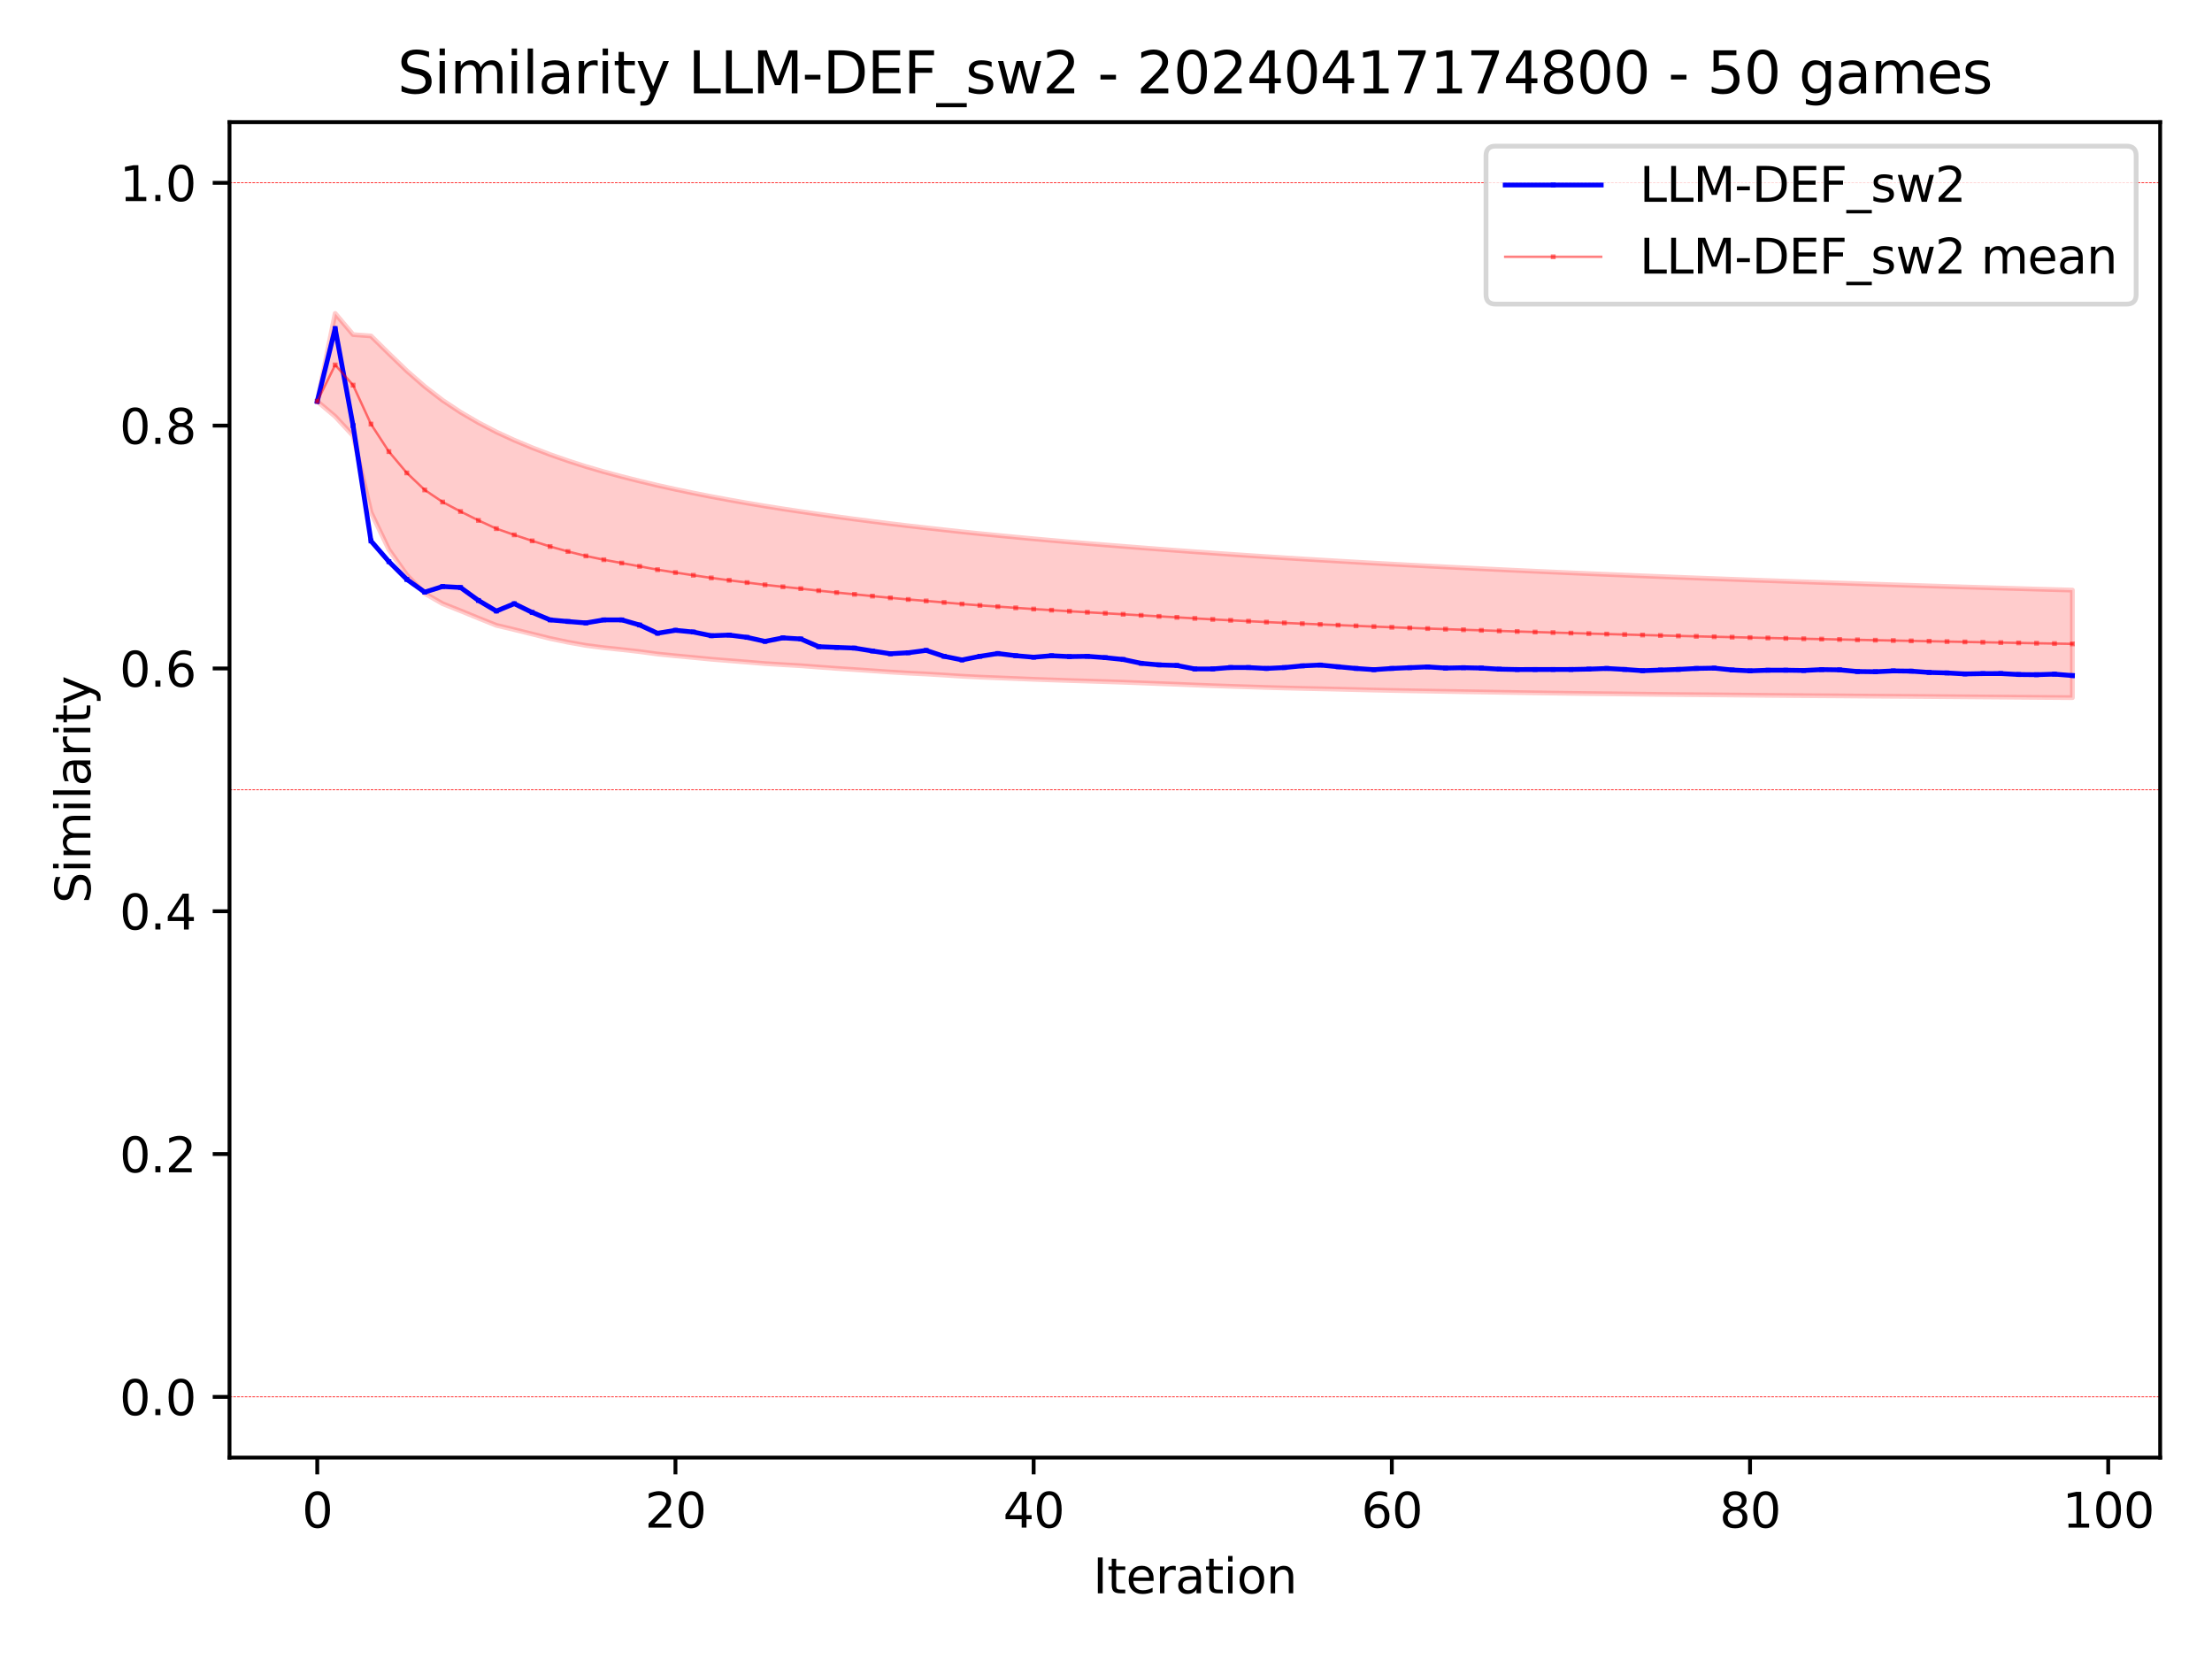 <?xml version="1.0" encoding="utf-8" standalone="no"?>
<!DOCTYPE svg PUBLIC "-//W3C//DTD SVG 1.1//EN"
  "http://www.w3.org/Graphics/SVG/1.1/DTD/svg11.dtd">
<svg xmlns:xlink="http://www.w3.org/1999/xlink" width="460.8pt" height="345.6pt" viewBox="0 0 460.8 345.6" xmlns="http://www.w3.org/2000/svg" version="1.1">
 <defs>
  <style type="text/css">*{stroke-linejoin: round; stroke-linecap: butt}</style>
 </defs>
 <g id="figure_1">
  <g id="patch_1">
   <path d="M 0 345.6 
L 460.8 345.6 
L 460.8 0 
L 0 0 
z
" style="fill: #ffffff"/>
  </g>
  <g id="axes_1">
   <g id="patch_2">
    <path d="M 47.81 303.64 
L 450 303.64 
L 450 25.44 
L 47.81 25.44 
z
" style="fill: #ffffff"/>
   </g>
   <g id="PolyCollection_1">
    <defs>
     <path id="m8c754cabf8" d="M 66.091 -261.991 
L 66.091 -261.991 
L 69.822 -280.308 
L 73.553 -275.892 
L 77.284 -275.614 
L 81.015 -271.942 
L 84.746 -268.338 
L 88.477 -265.089 
L 92.208 -262.206 
L 95.938 -259.729 
L 99.669 -257.554 
L 103.4 -255.614 
L 107.131 -253.897 
L 110.862 -252.339 
L 114.593 -250.913 
L 118.324 -249.61 
L 122.055 -248.414 
L 125.786 -247.326 
L 129.517 -246.327 
L 133.247 -245.388 
L 136.978 -244.496 
L 140.709 -243.67 
L 144.44 -242.894 
L 148.171 -242.157 
L 151.902 -241.466 
L 155.633 -240.809 
L 159.364 -240.18 
L 163.095 -239.592 
L 166.825 -239.032 
L 170.556 -238.485 
L 174.287 -237.962 
L 178.018 -237.462 
L 181.749 -236.979 
L 185.48 -236.512 
L 189.211 -236.065 
L 192.942 -235.641 
L 196.673 -235.224 
L 200.403 -234.818 
L 204.134 -234.432 
L 207.865 -234.064 
L 211.596 -233.706 
L 215.327 -233.358 
L 219.058 -233.025 
L 222.789 -232.701 
L 226.52 -232.389 
L 230.251 -232.085 
L 233.981 -231.788 
L 237.712 -231.495 
L 241.443 -231.209 
L 245.174 -230.93 
L 248.905 -230.656 
L 252.636 -230.389 
L 256.367 -230.13 
L 260.098 -229.879 
L 263.829 -229.633 
L 267.559 -229.394 
L 271.29 -229.164 
L 275.021 -228.94 
L 278.752 -228.72 
L 282.483 -228.504 
L 286.214 -228.291 
L 289.945 -228.085 
L 293.676 -227.885 
L 297.407 -227.69 
L 301.137 -227.499 
L 304.868 -227.312 
L 308.599 -227.129 
L 312.33 -226.949 
L 316.061 -226.772 
L 319.792 -226.6 
L 323.523 -226.431 
L 327.254 -226.265 
L 330.985 -226.104 
L 334.715 -225.946 
L 338.446 -225.791 
L 342.177 -225.637 
L 345.908 -225.487 
L 349.639 -225.341 
L 353.37 -225.199 
L 357.101 -225.06 
L 360.832 -224.921 
L 364.563 -224.785 
L 368.293 -224.651 
L 372.024 -224.52 
L 375.755 -224.391 
L 379.486 -224.265 
L 383.217 -224.141 
L 386.948 -224.018 
L 390.679 -223.896 
L 394.41 -223.778 
L 398.141 -223.661 
L 401.872 -223.545 
L 405.602 -223.43 
L 409.333 -223.317 
L 413.064 -223.205 
L 416.795 -223.095 
L 420.526 -222.987 
L 424.257 -222.879 
L 427.988 -222.774 
L 431.719 -222.669 
L 431.719 -200.265 
L 431.719 -200.265 
L 427.988 -200.294 
L 424.257 -200.321 
L 420.526 -200.35 
L 416.795 -200.38 
L 413.064 -200.407 
L 409.333 -200.436 
L 405.602 -200.467 
L 401.872 -200.496 
L 398.141 -200.525 
L 394.41 -200.55 
L 390.679 -200.575 
L 386.948 -200.604 
L 383.217 -200.635 
L 379.486 -200.66 
L 375.755 -200.685 
L 372.024 -200.715 
L 368.293 -200.746 
L 364.563 -200.778 
L 360.832 -200.815 
L 357.101 -200.849 
L 353.37 -200.878 
L 349.639 -200.909 
L 345.908 -200.946 
L 342.177 -200.989 
L 338.446 -201.036 
L 334.715 -201.08 
L 330.985 -201.121 
L 327.254 -201.168 
L 323.523 -201.219 
L 319.792 -201.273 
L 316.061 -201.33 
L 312.33 -201.39 
L 308.599 -201.451 
L 304.868 -201.51 
L 301.137 -201.571 
L 297.407 -201.636 
L 293.676 -201.699 
L 289.945 -201.771 
L 286.214 -201.85 
L 282.483 -201.942 
L 278.752 -202.031 
L 275.021 -202.116 
L 271.29 -202.195 
L 267.559 -202.284 
L 263.829 -202.39 
L 260.098 -202.508 
L 256.367 -202.628 
L 252.636 -202.755 
L 248.905 -202.901 
L 245.174 -203.056 
L 241.443 -203.195 
L 237.712 -203.34 
L 233.981 -203.481 
L 230.251 -203.602 
L 226.52 -203.719 
L 222.789 -203.833 
L 219.058 -203.96 
L 215.327 -204.089 
L 211.596 -204.243 
L 207.865 -204.396 
L 204.134 -204.542 
L 200.403 -204.729 
L 196.673 -204.97 
L 192.942 -205.194 
L 189.211 -205.376 
L 185.48 -205.602 
L 181.749 -205.863 
L 178.018 -206.117 
L 174.287 -206.363 
L 170.556 -206.629 
L 166.825 -206.915 
L 163.095 -207.132 
L 159.364 -207.362 
L 155.633 -207.676 
L 151.902 -207.97 
L 148.171 -208.271 
L 144.44 -208.63 
L 140.709 -208.979 
L 136.978 -209.356 
L 133.247 -209.858 
L 129.517 -210.277 
L 125.786 -210.67 
L 122.055 -211.148 
L 118.324 -211.812 
L 114.593 -212.592 
L 110.862 -213.518 
L 107.131 -214.444 
L 103.4 -215.332 
L 99.669 -216.825 
L 95.938 -218.356 
L 92.208 -219.837 
L 88.477 -221.982 
L 84.746 -225.829 
L 81.015 -231.099 
L 77.284 -238.884 
L 73.553 -254.834 
L 69.822 -258.848 
L 66.091 -261.991 
z
" style="stroke: #ff0000; stroke-opacity: 0.2"/>
    </defs>
    <g clip-path="url(#p0f25cc7a5a)">
     <use xlink:href="#m8c754cabf8" x="0" y="345.6" style="fill: #ff0000; fill-opacity: 0.2; stroke: #ff0000; stroke-opacity: 0.2"/>
    </g>
   </g>
   <g id="matplotlib.axis_1">
    <g id="xtick_1">
     <g id="line2d_1">
      <defs>
       <path id="m3e3b635779" d="M 0 0 
L 0 3.5 
" style="stroke: #000000; stroke-width: 0.8"/>
      </defs>
      <g>
       <use xlink:href="#m3e3b635779" x="66.091" y="303.64" style="stroke: #000000; stroke-width: 0.8"/>
      </g>
     </g>
     <g id="text_1">
      <!-- 0 -->
      <g transform="translate(62.91 318.238) scale(0.1 -0.1)">
       <defs>
        <path id="DejaVuSans-30" d="M 2034 4250 
Q 1547 4250 1301 3770 
Q 1056 3291 1056 2328 
Q 1056 1369 1301 889 
Q 1547 409 2034 409 
Q 2525 409 2770 889 
Q 3016 1369 3016 2328 
Q 3016 3291 2770 3770 
Q 2525 4250 2034 4250 
z
M 2034 4750 
Q 2819 4750 3233 4129 
Q 3647 3509 3647 2328 
Q 3647 1150 3233 529 
Q 2819 -91 2034 -91 
Q 1250 -91 836 529 
Q 422 1150 422 2328 
Q 422 3509 836 4129 
Q 1250 4750 2034 4750 
z
" transform="scale(0.016)"/>
       </defs>
       <use xlink:href="#DejaVuSans-30"/>
      </g>
     </g>
    </g>
    <g id="xtick_2">
     <g id="line2d_2">
      <g>
       <use xlink:href="#m3e3b635779" x="140.709" y="303.64" style="stroke: #000000; stroke-width: 0.8"/>
      </g>
     </g>
     <g id="text_2">
      <!-- 20 -->
      <g transform="translate(134.347 318.238) scale(0.1 -0.1)">
       <defs>
        <path id="DejaVuSans-32" d="M 1228 531 
L 3431 531 
L 3431 0 
L 469 0 
L 469 531 
Q 828 903 1448 1529 
Q 2069 2156 2228 2338 
Q 2531 2678 2651 2914 
Q 2772 3150 2772 3378 
Q 2772 3750 2511 3984 
Q 2250 4219 1831 4219 
Q 1534 4219 1204 4116 
Q 875 4013 500 3803 
L 500 4441 
Q 881 4594 1212 4672 
Q 1544 4750 1819 4750 
Q 2544 4750 2975 4387 
Q 3406 4025 3406 3419 
Q 3406 3131 3298 2873 
Q 3191 2616 2906 2266 
Q 2828 2175 2409 1742 
Q 1991 1309 1228 531 
z
" transform="scale(0.016)"/>
       </defs>
       <use xlink:href="#DejaVuSans-32"/>
       <use xlink:href="#DejaVuSans-30" x="63.623"/>
      </g>
     </g>
    </g>
    <g id="xtick_3">
     <g id="line2d_3">
      <g>
       <use xlink:href="#m3e3b635779" x="215.327" y="303.64" style="stroke: #000000; stroke-width: 0.8"/>
      </g>
     </g>
     <g id="text_3">
      <!-- 40 -->
      <g transform="translate(208.964 318.238) scale(0.1 -0.1)">
       <defs>
        <path id="DejaVuSans-34" d="M 2419 4116 
L 825 1625 
L 2419 1625 
L 2419 4116 
z
M 2253 4666 
L 3047 4666 
L 3047 1625 
L 3713 1625 
L 3713 1100 
L 3047 1100 
L 3047 0 
L 2419 0 
L 2419 1100 
L 313 1100 
L 313 1709 
L 2253 4666 
z
" transform="scale(0.016)"/>
       </defs>
       <use xlink:href="#DejaVuSans-34"/>
       <use xlink:href="#DejaVuSans-30" x="63.623"/>
      </g>
     </g>
    </g>
    <g id="xtick_4">
     <g id="line2d_4">
      <g>
       <use xlink:href="#m3e3b635779" x="289.945" y="303.64" style="stroke: #000000; stroke-width: 0.8"/>
      </g>
     </g>
     <g id="text_4">
      <!-- 60 -->
      <g transform="translate(283.582 318.238) scale(0.1 -0.1)">
       <defs>
        <path id="DejaVuSans-36" d="M 2113 2584 
Q 1688 2584 1439 2293 
Q 1191 2003 1191 1497 
Q 1191 994 1439 701 
Q 1688 409 2113 409 
Q 2538 409 2786 701 
Q 3034 994 3034 1497 
Q 3034 2003 2786 2293 
Q 2538 2584 2113 2584 
z
M 3366 4563 
L 3366 3988 
Q 3128 4100 2886 4159 
Q 2644 4219 2406 4219 
Q 1781 4219 1451 3797 
Q 1122 3375 1075 2522 
Q 1259 2794 1537 2939 
Q 1816 3084 2150 3084 
Q 2853 3084 3261 2657 
Q 3669 2231 3669 1497 
Q 3669 778 3244 343 
Q 2819 -91 2113 -91 
Q 1303 -91 875 529 
Q 447 1150 447 2328 
Q 447 3434 972 4092 
Q 1497 4750 2381 4750 
Q 2619 4750 2861 4703 
Q 3103 4656 3366 4563 
z
" transform="scale(0.016)"/>
       </defs>
       <use xlink:href="#DejaVuSans-36"/>
       <use xlink:href="#DejaVuSans-30" x="63.623"/>
      </g>
     </g>
    </g>
    <g id="xtick_5">
     <g id="line2d_5">
      <g>
       <use xlink:href="#m3e3b635779" x="364.563" y="303.64" style="stroke: #000000; stroke-width: 0.8"/>
      </g>
     </g>
     <g id="text_5">
      <!-- 80 -->
      <g transform="translate(358.2 318.238) scale(0.1 -0.1)">
       <defs>
        <path id="DejaVuSans-38" d="M 2034 2216 
Q 1584 2216 1326 1975 
Q 1069 1734 1069 1313 
Q 1069 891 1326 650 
Q 1584 409 2034 409 
Q 2484 409 2743 651 
Q 3003 894 3003 1313 
Q 3003 1734 2745 1975 
Q 2488 2216 2034 2216 
z
M 1403 2484 
Q 997 2584 770 2862 
Q 544 3141 544 3541 
Q 544 4100 942 4425 
Q 1341 4750 2034 4750 
Q 2731 4750 3128 4425 
Q 3525 4100 3525 3541 
Q 3525 3141 3298 2862 
Q 3072 2584 2669 2484 
Q 3125 2378 3379 2068 
Q 3634 1759 3634 1313 
Q 3634 634 3220 271 
Q 2806 -91 2034 -91 
Q 1263 -91 848 271 
Q 434 634 434 1313 
Q 434 1759 690 2068 
Q 947 2378 1403 2484 
z
M 1172 3481 
Q 1172 3119 1398 2916 
Q 1625 2713 2034 2713 
Q 2441 2713 2670 2916 
Q 2900 3119 2900 3481 
Q 2900 3844 2670 4047 
Q 2441 4250 2034 4250 
Q 1625 4250 1398 4047 
Q 1172 3844 1172 3481 
z
" transform="scale(0.016)"/>
       </defs>
       <use xlink:href="#DejaVuSans-38"/>
       <use xlink:href="#DejaVuSans-30" x="63.623"/>
      </g>
     </g>
    </g>
    <g id="xtick_6">
     <g id="line2d_6">
      <g>
       <use xlink:href="#m3e3b635779" x="439.18" y="303.64" style="stroke: #000000; stroke-width: 0.8"/>
      </g>
     </g>
     <g id="text_6">
      <!-- 100 -->
      <g transform="translate(429.637 318.238) scale(0.1 -0.1)">
       <defs>
        <path id="DejaVuSans-31" d="M 794 531 
L 1825 531 
L 1825 4091 
L 703 3866 
L 703 4441 
L 1819 4666 
L 2450 4666 
L 2450 531 
L 3481 531 
L 3481 0 
L 794 0 
L 794 531 
z
" transform="scale(0.016)"/>
       </defs>
       <use xlink:href="#DejaVuSans-31"/>
       <use xlink:href="#DejaVuSans-30" x="63.623"/>
       <use xlink:href="#DejaVuSans-30" x="127.246"/>
      </g>
     </g>
    </g>
    <g id="text_7">
     <!-- Iteration -->
     <g transform="translate(227.696 331.917) scale(0.1 -0.1)">
      <defs>
       <path id="DejaVuSans-49" d="M 628 4666 
L 1259 4666 
L 1259 0 
L 628 0 
L 628 4666 
z
" transform="scale(0.016)"/>
       <path id="DejaVuSans-74" d="M 1172 4494 
L 1172 3500 
L 2356 3500 
L 2356 3053 
L 1172 3053 
L 1172 1153 
Q 1172 725 1289 603 
Q 1406 481 1766 481 
L 2356 481 
L 2356 0 
L 1766 0 
Q 1100 0 847 248 
Q 594 497 594 1153 
L 594 3053 
L 172 3053 
L 172 3500 
L 594 3500 
L 594 4494 
L 1172 4494 
z
" transform="scale(0.016)"/>
       <path id="DejaVuSans-65" d="M 3597 1894 
L 3597 1613 
L 953 1613 
Q 991 1019 1311 708 
Q 1631 397 2203 397 
Q 2534 397 2845 478 
Q 3156 559 3463 722 
L 3463 178 
Q 3153 47 2828 -22 
Q 2503 -91 2169 -91 
Q 1331 -91 842 396 
Q 353 884 353 1716 
Q 353 2575 817 3079 
Q 1281 3584 2069 3584 
Q 2775 3584 3186 3129 
Q 3597 2675 3597 1894 
z
M 3022 2063 
Q 3016 2534 2758 2815 
Q 2500 3097 2075 3097 
Q 1594 3097 1305 2825 
Q 1016 2553 972 2059 
L 3022 2063 
z
" transform="scale(0.016)"/>
       <path id="DejaVuSans-72" d="M 2631 2963 
Q 2534 3019 2420 3045 
Q 2306 3072 2169 3072 
Q 1681 3072 1420 2755 
Q 1159 2438 1159 1844 
L 1159 0 
L 581 0 
L 581 3500 
L 1159 3500 
L 1159 2956 
Q 1341 3275 1631 3429 
Q 1922 3584 2338 3584 
Q 2397 3584 2469 3576 
Q 2541 3569 2628 3553 
L 2631 2963 
z
" transform="scale(0.016)"/>
       <path id="DejaVuSans-61" d="M 2194 1759 
Q 1497 1759 1228 1600 
Q 959 1441 959 1056 
Q 959 750 1161 570 
Q 1363 391 1709 391 
Q 2188 391 2477 730 
Q 2766 1069 2766 1631 
L 2766 1759 
L 2194 1759 
z
M 3341 1997 
L 3341 0 
L 2766 0 
L 2766 531 
Q 2569 213 2275 61 
Q 1981 -91 1556 -91 
Q 1019 -91 701 211 
Q 384 513 384 1019 
Q 384 1609 779 1909 
Q 1175 2209 1959 2209 
L 2766 2209 
L 2766 2266 
Q 2766 2663 2505 2880 
Q 2244 3097 1772 3097 
Q 1472 3097 1187 3025 
Q 903 2953 641 2809 
L 641 3341 
Q 956 3463 1253 3523 
Q 1550 3584 1831 3584 
Q 2591 3584 2966 3190 
Q 3341 2797 3341 1997 
z
" transform="scale(0.016)"/>
       <path id="DejaVuSans-69" d="M 603 3500 
L 1178 3500 
L 1178 0 
L 603 0 
L 603 3500 
z
M 603 4863 
L 1178 4863 
L 1178 4134 
L 603 4134 
L 603 4863 
z
" transform="scale(0.016)"/>
       <path id="DejaVuSans-6f" d="M 1959 3097 
Q 1497 3097 1228 2736 
Q 959 2375 959 1747 
Q 959 1119 1226 758 
Q 1494 397 1959 397 
Q 2419 397 2687 759 
Q 2956 1122 2956 1747 
Q 2956 2369 2687 2733 
Q 2419 3097 1959 3097 
z
M 1959 3584 
Q 2709 3584 3137 3096 
Q 3566 2609 3566 1747 
Q 3566 888 3137 398 
Q 2709 -91 1959 -91 
Q 1206 -91 779 398 
Q 353 888 353 1747 
Q 353 2609 779 3096 
Q 1206 3584 1959 3584 
z
" transform="scale(0.016)"/>
       <path id="DejaVuSans-6e" d="M 3513 2113 
L 3513 0 
L 2938 0 
L 2938 2094 
Q 2938 2591 2744 2837 
Q 2550 3084 2163 3084 
Q 1697 3084 1428 2787 
Q 1159 2491 1159 1978 
L 1159 0 
L 581 0 
L 581 3500 
L 1159 3500 
L 1159 2956 
Q 1366 3272 1645 3428 
Q 1925 3584 2291 3584 
Q 2894 3584 3203 3211 
Q 3513 2838 3513 2113 
z
" transform="scale(0.016)"/>
      </defs>
      <use xlink:href="#DejaVuSans-49"/>
      <use xlink:href="#DejaVuSans-74" x="29.492"/>
      <use xlink:href="#DejaVuSans-65" x="68.701"/>
      <use xlink:href="#DejaVuSans-72" x="130.225"/>
      <use xlink:href="#DejaVuSans-61" x="171.338"/>
      <use xlink:href="#DejaVuSans-74" x="232.617"/>
      <use xlink:href="#DejaVuSans-69" x="271.826"/>
      <use xlink:href="#DejaVuSans-6f" x="299.609"/>
      <use xlink:href="#DejaVuSans-6e" x="360.791"/>
     </g>
    </g>
   </g>
   <g id="matplotlib.axis_2">
    <g id="ytick_1">
     <g id="line2d_7">
      <defs>
       <path id="m6319942a06" d="M 0 0 
L -3.5 0 
" style="stroke: #000000; stroke-width: 0.8"/>
      </defs>
      <g>
       <use xlink:href="#m6319942a06" x="47.81" y="290.995" style="stroke: #000000; stroke-width: 0.8"/>
      </g>
     </g>
     <g id="text_8">
      <!-- 0.0 -->
      <g transform="translate(24.907 294.794) scale(0.1 -0.1)">
       <defs>
        <path id="DejaVuSans-2e" d="M 684 794 
L 1344 794 
L 1344 0 
L 684 0 
L 684 794 
z
" transform="scale(0.016)"/>
       </defs>
       <use xlink:href="#DejaVuSans-30"/>
       <use xlink:href="#DejaVuSans-2e" x="63.623"/>
       <use xlink:href="#DejaVuSans-30" x="95.41"/>
      </g>
     </g>
    </g>
    <g id="ytick_2">
     <g id="line2d_8">
      <g>
       <use xlink:href="#m6319942a06" x="47.81" y="240.413" style="stroke: #000000; stroke-width: 0.8"/>
      </g>
     </g>
     <g id="text_9">
      <!-- 0.2 -->
      <g transform="translate(24.907 244.212) scale(0.1 -0.1)">
       <use xlink:href="#DejaVuSans-30"/>
       <use xlink:href="#DejaVuSans-2e" x="63.623"/>
       <use xlink:href="#DejaVuSans-32" x="95.41"/>
      </g>
     </g>
    </g>
    <g id="ytick_3">
     <g id="line2d_9">
      <g>
       <use xlink:href="#m6319942a06" x="47.81" y="189.831" style="stroke: #000000; stroke-width: 0.8"/>
      </g>
     </g>
     <g id="text_10">
      <!-- 0.4 -->
      <g transform="translate(24.907 193.63) scale(0.1 -0.1)">
       <use xlink:href="#DejaVuSans-30"/>
       <use xlink:href="#DejaVuSans-2e" x="63.623"/>
       <use xlink:href="#DejaVuSans-34" x="95.41"/>
      </g>
     </g>
    </g>
    <g id="ytick_4">
     <g id="line2d_10">
      <g>
       <use xlink:href="#m6319942a06" x="47.81" y="139.249" style="stroke: #000000; stroke-width: 0.8"/>
      </g>
     </g>
     <g id="text_11">
      <!-- 0.6 -->
      <g transform="translate(24.907 143.048) scale(0.1 -0.1)">
       <use xlink:href="#DejaVuSans-30"/>
       <use xlink:href="#DejaVuSans-2e" x="63.623"/>
       <use xlink:href="#DejaVuSans-36" x="95.41"/>
      </g>
     </g>
    </g>
    <g id="ytick_5">
     <g id="line2d_11">
      <g>
       <use xlink:href="#m6319942a06" x="47.81" y="88.667" style="stroke: #000000; stroke-width: 0.8"/>
      </g>
     </g>
     <g id="text_12">
      <!-- 0.8 -->
      <g transform="translate(24.907 92.466) scale(0.1 -0.1)">
       <use xlink:href="#DejaVuSans-30"/>
       <use xlink:href="#DejaVuSans-2e" x="63.623"/>
       <use xlink:href="#DejaVuSans-38" x="95.41"/>
      </g>
     </g>
    </g>
    <g id="ytick_6">
     <g id="line2d_12">
      <g>
       <use xlink:href="#m6319942a06" x="47.81" y="38.085" style="stroke: #000000; stroke-width: 0.8"/>
      </g>
     </g>
     <g id="text_13">
      <!-- 1.0 -->
      <g transform="translate(24.907 41.885) scale(0.1 -0.1)">
       <use xlink:href="#DejaVuSans-31"/>
       <use xlink:href="#DejaVuSans-2e" x="63.623"/>
       <use xlink:href="#DejaVuSans-30" x="95.41"/>
      </g>
     </g>
    </g>
    <g id="text_14">
     <!-- Similarity -->
     <g transform="translate(18.827 188.18) rotate(-90) scale(0.1 -0.1)">
      <defs>
       <path id="DejaVuSans-53" d="M 3425 4513 
L 3425 3897 
Q 3066 4069 2747 4153 
Q 2428 4238 2131 4238 
Q 1616 4238 1336 4038 
Q 1056 3838 1056 3469 
Q 1056 3159 1242 3001 
Q 1428 2844 1947 2747 
L 2328 2669 
Q 3034 2534 3370 2195 
Q 3706 1856 3706 1288 
Q 3706 609 3251 259 
Q 2797 -91 1919 -91 
Q 1588 -91 1214 -16 
Q 841 59 441 206 
L 441 856 
Q 825 641 1194 531 
Q 1563 422 1919 422 
Q 2459 422 2753 634 
Q 3047 847 3047 1241 
Q 3047 1584 2836 1778 
Q 2625 1972 2144 2069 
L 1759 2144 
Q 1053 2284 737 2584 
Q 422 2884 422 3419 
Q 422 4038 858 4394 
Q 1294 4750 2059 4750 
Q 2388 4750 2728 4690 
Q 3069 4631 3425 4513 
z
" transform="scale(0.016)"/>
       <path id="DejaVuSans-6d" d="M 3328 2828 
Q 3544 3216 3844 3400 
Q 4144 3584 4550 3584 
Q 5097 3584 5394 3201 
Q 5691 2819 5691 2113 
L 5691 0 
L 5113 0 
L 5113 2094 
Q 5113 2597 4934 2840 
Q 4756 3084 4391 3084 
Q 3944 3084 3684 2787 
Q 3425 2491 3425 1978 
L 3425 0 
L 2847 0 
L 2847 2094 
Q 2847 2600 2669 2842 
Q 2491 3084 2119 3084 
Q 1678 3084 1418 2786 
Q 1159 2488 1159 1978 
L 1159 0 
L 581 0 
L 581 3500 
L 1159 3500 
L 1159 2956 
Q 1356 3278 1631 3431 
Q 1906 3584 2284 3584 
Q 2666 3584 2933 3390 
Q 3200 3197 3328 2828 
z
" transform="scale(0.016)"/>
       <path id="DejaVuSans-6c" d="M 603 4863 
L 1178 4863 
L 1178 0 
L 603 0 
L 603 4863 
z
" transform="scale(0.016)"/>
       <path id="DejaVuSans-79" d="M 2059 -325 
Q 1816 -950 1584 -1140 
Q 1353 -1331 966 -1331 
L 506 -1331 
L 506 -850 
L 844 -850 
Q 1081 -850 1212 -737 
Q 1344 -625 1503 -206 
L 1606 56 
L 191 3500 
L 800 3500 
L 1894 763 
L 2988 3500 
L 3597 3500 
L 2059 -325 
z
" transform="scale(0.016)"/>
      </defs>
      <use xlink:href="#DejaVuSans-53"/>
      <use xlink:href="#DejaVuSans-69" x="63.477"/>
      <use xlink:href="#DejaVuSans-6d" x="91.26"/>
      <use xlink:href="#DejaVuSans-69" x="188.672"/>
      <use xlink:href="#DejaVuSans-6c" x="216.455"/>
      <use xlink:href="#DejaVuSans-61" x="244.238"/>
      <use xlink:href="#DejaVuSans-72" x="305.518"/>
      <use xlink:href="#DejaVuSans-69" x="346.631"/>
      <use xlink:href="#DejaVuSans-74" x="374.414"/>
      <use xlink:href="#DejaVuSans-79" x="413.623"/>
     </g>
    </g>
   </g>
   <g id="line2d_13">
    <path d="M 66.091 83.609 
L 69.822 68.435 
L 73.553 88.667 
L 77.284 112.694 
L 81.015 116.993 
L 84.746 120.702 
L 88.477 123.352 
L 92.208 122.178 
L 95.938 122.388 
L 99.669 125.086 
L 103.4 127.293 
L 107.131 125.761 
L 110.862 127.576 
L 114.593 129.133 
L 118.324 129.47 
L 122.055 129.765 
L 125.786 129.133 
L 129.517 129.133 
L 133.247 130.198 
L 136.978 131.915 
L 140.709 131.301 
L 144.44 131.662 
L 148.171 132.432 
L 151.902 132.294 
L 155.633 132.775 
L 159.364 133.607 
L 163.095 132.88 
L 166.825 133.107 
L 170.556 134.714 
L 174.287 134.865 
L 178.018 135.007 
L 181.749 135.614 
L 185.48 136.184 
L 189.211 135.976 
L 192.942 135.492 
L 196.673 136.72 
L 200.403 137.472 
L 204.134 136.72 
L 207.865 136.136 
L 211.596 136.594 
L 215.327 136.905 
L 219.058 136.6 
L 222.789 136.779 
L 226.52 136.72 
L 230.251 137.001 
L 233.981 137.38 
L 237.712 138.173 
L 241.443 138.511 
L 245.174 138.63 
L 248.905 139.35 
L 252.636 139.348 
L 256.367 139.055 
L 260.098 139.058 
L 263.829 139.249 
L 267.559 139.065 
L 271.29 138.707 
L 275.021 138.539 
L 278.752 138.9 
L 282.483 139.249 
L 286.214 139.502 
L 289.945 139.249 
L 293.676 139.086 
L 297.407 138.928 
L 301.137 139.17 
L 304.868 139.093 
L 308.599 139.172 
L 312.33 139.4 
L 316.061 139.472 
L 319.792 139.469 
L 323.523 139.466 
L 327.254 139.463 
L 330.985 139.39 
L 334.715 139.249 
L 338.446 139.454 
L 342.177 139.721 
L 345.908 139.582 
L 349.639 139.446 
L 353.37 139.249 
L 357.101 139.185 
L 360.832 139.565 
L 364.563 139.749 
L 368.293 139.619 
L 372.024 139.615 
L 375.755 139.671 
L 379.486 139.487 
L 383.217 139.543 
L 386.948 139.889 
L 390.679 139.939 
L 394.41 139.761 
L 398.141 139.811 
L 401.872 140.083 
L 405.602 140.184 
L 409.333 140.391 
L 413.064 140.325 
L 416.795 140.314 
L 420.526 140.514 
L 424.257 140.553 
L 427.988 140.436 
L 431.719 140.731 
" clip-path="url(#p0f25cc7a5a)" style="fill: none; stroke: #0000ff; stroke-linecap: square"/>
    <defs>
     <path id="m8f83fae02f" d="M -0.5 0.5 
L 0.5 0.5 
L 0.5 -0.5 
L -0.5 -0.5 
z
"/>
    </defs>
    <g clip-path="url(#p0f25cc7a5a)">
     <use xlink:href="#m8f83fae02f" x="66.091" y="83.609" style="fill: #0000ff"/>
     <use xlink:href="#m8f83fae02f" x="69.822" y="68.435" style="fill: #0000ff"/>
     <use xlink:href="#m8f83fae02f" x="73.553" y="88.667" style="fill: #0000ff"/>
     <use xlink:href="#m8f83fae02f" x="77.284" y="112.694" style="fill: #0000ff"/>
     <use xlink:href="#m8f83fae02f" x="81.015" y="116.993" style="fill: #0000ff"/>
     <use xlink:href="#m8f83fae02f" x="84.746" y="120.702" style="fill: #0000ff"/>
     <use xlink:href="#m8f83fae02f" x="88.477" y="123.352" style="fill: #0000ff"/>
     <use xlink:href="#m8f83fae02f" x="92.208" y="122.178" style="fill: #0000ff"/>
     <use xlink:href="#m8f83fae02f" x="95.938" y="122.388" style="fill: #0000ff"/>
     <use xlink:href="#m8f83fae02f" x="99.669" y="125.086" style="fill: #0000ff"/>
     <use xlink:href="#m8f83fae02f" x="103.4" y="127.293" style="fill: #0000ff"/>
     <use xlink:href="#m8f83fae02f" x="107.131" y="125.761" style="fill: #0000ff"/>
     <use xlink:href="#m8f83fae02f" x="110.862" y="127.576" style="fill: #0000ff"/>
     <use xlink:href="#m8f83fae02f" x="114.593" y="129.133" style="fill: #0000ff"/>
     <use xlink:href="#m8f83fae02f" x="118.324" y="129.47" style="fill: #0000ff"/>
     <use xlink:href="#m8f83fae02f" x="122.055" y="129.765" style="fill: #0000ff"/>
     <use xlink:href="#m8f83fae02f" x="125.786" y="129.133" style="fill: #0000ff"/>
     <use xlink:href="#m8f83fae02f" x="129.517" y="129.133" style="fill: #0000ff"/>
     <use xlink:href="#m8f83fae02f" x="133.247" y="130.198" style="fill: #0000ff"/>
     <use xlink:href="#m8f83fae02f" x="136.978" y="131.915" style="fill: #0000ff"/>
     <use xlink:href="#m8f83fae02f" x="140.709" y="131.301" style="fill: #0000ff"/>
     <use xlink:href="#m8f83fae02f" x="144.44" y="131.662" style="fill: #0000ff"/>
     <use xlink:href="#m8f83fae02f" x="148.171" y="132.432" style="fill: #0000ff"/>
     <use xlink:href="#m8f83fae02f" x="151.902" y="132.294" style="fill: #0000ff"/>
     <use xlink:href="#m8f83fae02f" x="155.633" y="132.775" style="fill: #0000ff"/>
     <use xlink:href="#m8f83fae02f" x="159.364" y="133.607" style="fill: #0000ff"/>
     <use xlink:href="#m8f83fae02f" x="163.095" y="132.88" style="fill: #0000ff"/>
     <use xlink:href="#m8f83fae02f" x="166.825" y="133.107" style="fill: #0000ff"/>
     <use xlink:href="#m8f83fae02f" x="170.556" y="134.714" style="fill: #0000ff"/>
     <use xlink:href="#m8f83fae02f" x="174.287" y="134.865" style="fill: #0000ff"/>
     <use xlink:href="#m8f83fae02f" x="178.018" y="135.007" style="fill: #0000ff"/>
     <use xlink:href="#m8f83fae02f" x="181.749" y="135.614" style="fill: #0000ff"/>
     <use xlink:href="#m8f83fae02f" x="185.48" y="136.184" style="fill: #0000ff"/>
     <use xlink:href="#m8f83fae02f" x="189.211" y="135.976" style="fill: #0000ff"/>
     <use xlink:href="#m8f83fae02f" x="192.942" y="135.492" style="fill: #0000ff"/>
     <use xlink:href="#m8f83fae02f" x="196.673" y="136.72" style="fill: #0000ff"/>
     <use xlink:href="#m8f83fae02f" x="200.403" y="137.472" style="fill: #0000ff"/>
     <use xlink:href="#m8f83fae02f" x="204.134" y="136.72" style="fill: #0000ff"/>
     <use xlink:href="#m8f83fae02f" x="207.865" y="136.136" style="fill: #0000ff"/>
     <use xlink:href="#m8f83fae02f" x="211.596" y="136.594" style="fill: #0000ff"/>
     <use xlink:href="#m8f83fae02f" x="215.327" y="136.905" style="fill: #0000ff"/>
     <use xlink:href="#m8f83fae02f" x="219.058" y="136.6" style="fill: #0000ff"/>
     <use xlink:href="#m8f83fae02f" x="222.789" y="136.779" style="fill: #0000ff"/>
     <use xlink:href="#m8f83fae02f" x="226.52" y="136.72" style="fill: #0000ff"/>
     <use xlink:href="#m8f83fae02f" x="230.251" y="137.001" style="fill: #0000ff"/>
     <use xlink:href="#m8f83fae02f" x="233.981" y="137.38" style="fill: #0000ff"/>
     <use xlink:href="#m8f83fae02f" x="237.712" y="138.173" style="fill: #0000ff"/>
     <use xlink:href="#m8f83fae02f" x="241.443" y="138.511" style="fill: #0000ff"/>
     <use xlink:href="#m8f83fae02f" x="245.174" y="138.63" style="fill: #0000ff"/>
     <use xlink:href="#m8f83fae02f" x="248.905" y="139.35" style="fill: #0000ff"/>
     <use xlink:href="#m8f83fae02f" x="252.636" y="139.348" style="fill: #0000ff"/>
     <use xlink:href="#m8f83fae02f" x="256.367" y="139.055" style="fill: #0000ff"/>
     <use xlink:href="#m8f83fae02f" x="260.098" y="139.058" style="fill: #0000ff"/>
     <use xlink:href="#m8f83fae02f" x="263.829" y="139.249" style="fill: #0000ff"/>
     <use xlink:href="#m8f83fae02f" x="267.559" y="139.065" style="fill: #0000ff"/>
     <use xlink:href="#m8f83fae02f" x="271.29" y="138.707" style="fill: #0000ff"/>
     <use xlink:href="#m8f83fae02f" x="275.021" y="138.539" style="fill: #0000ff"/>
     <use xlink:href="#m8f83fae02f" x="278.752" y="138.9" style="fill: #0000ff"/>
     <use xlink:href="#m8f83fae02f" x="282.483" y="139.249" style="fill: #0000ff"/>
     <use xlink:href="#m8f83fae02f" x="286.214" y="139.502" style="fill: #0000ff"/>
     <use xlink:href="#m8f83fae02f" x="289.945" y="139.249" style="fill: #0000ff"/>
     <use xlink:href="#m8f83fae02f" x="293.676" y="139.086" style="fill: #0000ff"/>
     <use xlink:href="#m8f83fae02f" x="297.407" y="138.928" style="fill: #0000ff"/>
     <use xlink:href="#m8f83fae02f" x="301.137" y="139.17" style="fill: #0000ff"/>
     <use xlink:href="#m8f83fae02f" x="304.868" y="139.093" style="fill: #0000ff"/>
     <use xlink:href="#m8f83fae02f" x="308.599" y="139.172" style="fill: #0000ff"/>
     <use xlink:href="#m8f83fae02f" x="312.33" y="139.4" style="fill: #0000ff"/>
     <use xlink:href="#m8f83fae02f" x="316.061" y="139.472" style="fill: #0000ff"/>
     <use xlink:href="#m8f83fae02f" x="319.792" y="139.469" style="fill: #0000ff"/>
     <use xlink:href="#m8f83fae02f" x="323.523" y="139.466" style="fill: #0000ff"/>
     <use xlink:href="#m8f83fae02f" x="327.254" y="139.463" style="fill: #0000ff"/>
     <use xlink:href="#m8f83fae02f" x="330.985" y="139.39" style="fill: #0000ff"/>
     <use xlink:href="#m8f83fae02f" x="334.715" y="139.249" style="fill: #0000ff"/>
     <use xlink:href="#m8f83fae02f" x="338.446" y="139.454" style="fill: #0000ff"/>
     <use xlink:href="#m8f83fae02f" x="342.177" y="139.721" style="fill: #0000ff"/>
     <use xlink:href="#m8f83fae02f" x="345.908" y="139.582" style="fill: #0000ff"/>
     <use xlink:href="#m8f83fae02f" x="349.639" y="139.446" style="fill: #0000ff"/>
     <use xlink:href="#m8f83fae02f" x="353.37" y="139.249" style="fill: #0000ff"/>
     <use xlink:href="#m8f83fae02f" x="357.101" y="139.185" style="fill: #0000ff"/>
     <use xlink:href="#m8f83fae02f" x="360.832" y="139.565" style="fill: #0000ff"/>
     <use xlink:href="#m8f83fae02f" x="364.563" y="139.749" style="fill: #0000ff"/>
     <use xlink:href="#m8f83fae02f" x="368.293" y="139.619" style="fill: #0000ff"/>
     <use xlink:href="#m8f83fae02f" x="372.024" y="139.615" style="fill: #0000ff"/>
     <use xlink:href="#m8f83fae02f" x="375.755" y="139.671" style="fill: #0000ff"/>
     <use xlink:href="#m8f83fae02f" x="379.486" y="139.487" style="fill: #0000ff"/>
     <use xlink:href="#m8f83fae02f" x="383.217" y="139.543" style="fill: #0000ff"/>
     <use xlink:href="#m8f83fae02f" x="386.948" y="139.889" style="fill: #0000ff"/>
     <use xlink:href="#m8f83fae02f" x="390.679" y="139.939" style="fill: #0000ff"/>
     <use xlink:href="#m8f83fae02f" x="394.41" y="139.761" style="fill: #0000ff"/>
     <use xlink:href="#m8f83fae02f" x="398.141" y="139.811" style="fill: #0000ff"/>
     <use xlink:href="#m8f83fae02f" x="401.872" y="140.083" style="fill: #0000ff"/>
     <use xlink:href="#m8f83fae02f" x="405.602" y="140.184" style="fill: #0000ff"/>
     <use xlink:href="#m8f83fae02f" x="409.333" y="140.391" style="fill: #0000ff"/>
     <use xlink:href="#m8f83fae02f" x="413.064" y="140.325" style="fill: #0000ff"/>
     <use xlink:href="#m8f83fae02f" x="416.795" y="140.314" style="fill: #0000ff"/>
     <use xlink:href="#m8f83fae02f" x="420.526" y="140.514" style="fill: #0000ff"/>
     <use xlink:href="#m8f83fae02f" x="424.257" y="140.553" style="fill: #0000ff"/>
     <use xlink:href="#m8f83fae02f" x="427.988" y="140.436" style="fill: #0000ff"/>
     <use xlink:href="#m8f83fae02f" x="431.719" y="140.731" style="fill: #0000ff"/>
    </g>
   </g>
   <g id="line2d_14">
    <path d="M 66.091 83.609 
L 69.822 76.022 
L 73.553 80.237 
L 77.284 88.351 
L 81.015 94.08 
L 84.746 98.517 
L 88.477 102.065 
L 92.208 104.579 
L 95.938 106.558 
L 99.669 108.41 
L 103.4 110.127 
L 107.131 111.43 
L 110.862 112.672 
L 114.593 113.848 
L 118.324 114.889 
L 122.055 115.819 
L 125.786 116.602 
L 129.517 117.298 
L 133.247 117.977 
L 136.978 118.674 
L 140.709 119.275 
L 144.44 119.838 
L 148.171 120.386 
L 151.902 120.882 
L 155.633 121.358 
L 159.364 121.829 
L 163.095 122.238 
L 166.825 122.626 
L 170.556 123.043 
L 174.287 123.437 
L 178.018 123.81 
L 181.749 124.179 
L 185.48 124.543 
L 189.211 124.879 
L 192.942 125.183 
L 196.673 125.503 
L 200.403 125.826 
L 204.134 126.113 
L 207.865 126.37 
L 211.596 126.626 
L 215.327 126.876 
L 219.058 127.108 
L 222.789 127.333 
L 226.52 127.546 
L 230.251 127.756 
L 233.981 127.966 
L 237.712 128.183 
L 241.443 128.398 
L 245.174 128.607 
L 248.905 128.822 
L 252.636 129.028 
L 256.367 129.221 
L 260.098 129.406 
L 263.829 129.589 
L 267.559 129.761 
L 271.29 129.921 
L 275.021 130.072 
L 278.752 130.224 
L 282.483 130.377 
L 286.214 130.529 
L 289.945 130.672 
L 293.676 130.808 
L 297.407 130.937 
L 301.137 131.065 
L 304.868 131.189 
L 308.599 131.31 
L 312.33 131.431 
L 316.061 131.549 
L 319.792 131.664 
L 323.523 131.775 
L 327.254 131.883 
L 330.985 131.988 
L 334.715 132.087 
L 338.446 132.187 
L 342.177 132.287 
L 345.908 132.383 
L 349.639 132.475 
L 353.37 132.562 
L 357.101 132.646 
L 360.832 132.732 
L 364.563 132.819 
L 368.293 132.902 
L 372.024 132.982 
L 375.755 133.062 
L 379.486 133.138 
L 383.217 133.212 
L 386.948 133.289 
L 390.679 133.364 
L 394.41 133.436 
L 398.141 133.507 
L 401.872 133.579 
L 405.602 133.651 
L 409.333 133.724 
L 413.064 133.794 
L 416.795 133.863 
L 420.526 133.932 
L 424.257 134 
L 427.988 134.066 
L 431.719 134.133 
" clip-path="url(#p0f25cc7a5a)" style="fill: none; stroke: #ff0000; stroke-opacity: 0.5; stroke-width: 0.5; stroke-linecap: square"/>
    <defs>
     <path id="m4a5f5fcb87" d="M -0.5 0.5 
L 0.5 0.5 
L 0.5 -0.5 
L -0.5 -0.5 
z
"/>
    </defs>
    <g clip-path="url(#p0f25cc7a5a)">
     <use xlink:href="#m4a5f5fcb87" x="66.091" y="83.609" style="fill: #ff0000; fill-opacity: 0.5"/>
     <use xlink:href="#m4a5f5fcb87" x="69.822" y="76.022" style="fill: #ff0000; fill-opacity: 0.5"/>
     <use xlink:href="#m4a5f5fcb87" x="73.553" y="80.237" style="fill: #ff0000; fill-opacity: 0.5"/>
     <use xlink:href="#m4a5f5fcb87" x="77.284" y="88.351" style="fill: #ff0000; fill-opacity: 0.5"/>
     <use xlink:href="#m4a5f5fcb87" x="81.015" y="94.08" style="fill: #ff0000; fill-opacity: 0.5"/>
     <use xlink:href="#m4a5f5fcb87" x="84.746" y="98.517" style="fill: #ff0000; fill-opacity: 0.5"/>
     <use xlink:href="#m4a5f5fcb87" x="88.477" y="102.065" style="fill: #ff0000; fill-opacity: 0.5"/>
     <use xlink:href="#m4a5f5fcb87" x="92.208" y="104.579" style="fill: #ff0000; fill-opacity: 0.5"/>
     <use xlink:href="#m4a5f5fcb87" x="95.938" y="106.558" style="fill: #ff0000; fill-opacity: 0.5"/>
     <use xlink:href="#m4a5f5fcb87" x="99.669" y="108.41" style="fill: #ff0000; fill-opacity: 0.5"/>
     <use xlink:href="#m4a5f5fcb87" x="103.4" y="110.127" style="fill: #ff0000; fill-opacity: 0.5"/>
     <use xlink:href="#m4a5f5fcb87" x="107.131" y="111.43" style="fill: #ff0000; fill-opacity: 0.5"/>
     <use xlink:href="#m4a5f5fcb87" x="110.862" y="112.672" style="fill: #ff0000; fill-opacity: 0.5"/>
     <use xlink:href="#m4a5f5fcb87" x="114.593" y="113.848" style="fill: #ff0000; fill-opacity: 0.5"/>
     <use xlink:href="#m4a5f5fcb87" x="118.324" y="114.889" style="fill: #ff0000; fill-opacity: 0.5"/>
     <use xlink:href="#m4a5f5fcb87" x="122.055" y="115.819" style="fill: #ff0000; fill-opacity: 0.5"/>
     <use xlink:href="#m4a5f5fcb87" x="125.786" y="116.602" style="fill: #ff0000; fill-opacity: 0.5"/>
     <use xlink:href="#m4a5f5fcb87" x="129.517" y="117.298" style="fill: #ff0000; fill-opacity: 0.5"/>
     <use xlink:href="#m4a5f5fcb87" x="133.247" y="117.977" style="fill: #ff0000; fill-opacity: 0.5"/>
     <use xlink:href="#m4a5f5fcb87" x="136.978" y="118.674" style="fill: #ff0000; fill-opacity: 0.5"/>
     <use xlink:href="#m4a5f5fcb87" x="140.709" y="119.275" style="fill: #ff0000; fill-opacity: 0.5"/>
     <use xlink:href="#m4a5f5fcb87" x="144.44" y="119.838" style="fill: #ff0000; fill-opacity: 0.5"/>
     <use xlink:href="#m4a5f5fcb87" x="148.171" y="120.386" style="fill: #ff0000; fill-opacity: 0.5"/>
     <use xlink:href="#m4a5f5fcb87" x="151.902" y="120.882" style="fill: #ff0000; fill-opacity: 0.5"/>
     <use xlink:href="#m4a5f5fcb87" x="155.633" y="121.358" style="fill: #ff0000; fill-opacity: 0.5"/>
     <use xlink:href="#m4a5f5fcb87" x="159.364" y="121.829" style="fill: #ff0000; fill-opacity: 0.5"/>
     <use xlink:href="#m4a5f5fcb87" x="163.095" y="122.238" style="fill: #ff0000; fill-opacity: 0.5"/>
     <use xlink:href="#m4a5f5fcb87" x="166.825" y="122.626" style="fill: #ff0000; fill-opacity: 0.5"/>
     <use xlink:href="#m4a5f5fcb87" x="170.556" y="123.043" style="fill: #ff0000; fill-opacity: 0.5"/>
     <use xlink:href="#m4a5f5fcb87" x="174.287" y="123.437" style="fill: #ff0000; fill-opacity: 0.5"/>
     <use xlink:href="#m4a5f5fcb87" x="178.018" y="123.81" style="fill: #ff0000; fill-opacity: 0.5"/>
     <use xlink:href="#m4a5f5fcb87" x="181.749" y="124.179" style="fill: #ff0000; fill-opacity: 0.5"/>
     <use xlink:href="#m4a5f5fcb87" x="185.48" y="124.543" style="fill: #ff0000; fill-opacity: 0.5"/>
     <use xlink:href="#m4a5f5fcb87" x="189.211" y="124.879" style="fill: #ff0000; fill-opacity: 0.5"/>
     <use xlink:href="#m4a5f5fcb87" x="192.942" y="125.183" style="fill: #ff0000; fill-opacity: 0.5"/>
     <use xlink:href="#m4a5f5fcb87" x="196.673" y="125.503" style="fill: #ff0000; fill-opacity: 0.5"/>
     <use xlink:href="#m4a5f5fcb87" x="200.403" y="125.826" style="fill: #ff0000; fill-opacity: 0.5"/>
     <use xlink:href="#m4a5f5fcb87" x="204.134" y="126.113" style="fill: #ff0000; fill-opacity: 0.5"/>
     <use xlink:href="#m4a5f5fcb87" x="207.865" y="126.37" style="fill: #ff0000; fill-opacity: 0.5"/>
     <use xlink:href="#m4a5f5fcb87" x="211.596" y="126.626" style="fill: #ff0000; fill-opacity: 0.5"/>
     <use xlink:href="#m4a5f5fcb87" x="215.327" y="126.876" style="fill: #ff0000; fill-opacity: 0.5"/>
     <use xlink:href="#m4a5f5fcb87" x="219.058" y="127.108" style="fill: #ff0000; fill-opacity: 0.5"/>
     <use xlink:href="#m4a5f5fcb87" x="222.789" y="127.333" style="fill: #ff0000; fill-opacity: 0.5"/>
     <use xlink:href="#m4a5f5fcb87" x="226.52" y="127.546" style="fill: #ff0000; fill-opacity: 0.5"/>
     <use xlink:href="#m4a5f5fcb87" x="230.251" y="127.756" style="fill: #ff0000; fill-opacity: 0.5"/>
     <use xlink:href="#m4a5f5fcb87" x="233.981" y="127.966" style="fill: #ff0000; fill-opacity: 0.5"/>
     <use xlink:href="#m4a5f5fcb87" x="237.712" y="128.183" style="fill: #ff0000; fill-opacity: 0.5"/>
     <use xlink:href="#m4a5f5fcb87" x="241.443" y="128.398" style="fill: #ff0000; fill-opacity: 0.5"/>
     <use xlink:href="#m4a5f5fcb87" x="245.174" y="128.607" style="fill: #ff0000; fill-opacity: 0.5"/>
     <use xlink:href="#m4a5f5fcb87" x="248.905" y="128.822" style="fill: #ff0000; fill-opacity: 0.5"/>
     <use xlink:href="#m4a5f5fcb87" x="252.636" y="129.028" style="fill: #ff0000; fill-opacity: 0.5"/>
     <use xlink:href="#m4a5f5fcb87" x="256.367" y="129.221" style="fill: #ff0000; fill-opacity: 0.5"/>
     <use xlink:href="#m4a5f5fcb87" x="260.098" y="129.406" style="fill: #ff0000; fill-opacity: 0.5"/>
     <use xlink:href="#m4a5f5fcb87" x="263.829" y="129.589" style="fill: #ff0000; fill-opacity: 0.5"/>
     <use xlink:href="#m4a5f5fcb87" x="267.559" y="129.761" style="fill: #ff0000; fill-opacity: 0.5"/>
     <use xlink:href="#m4a5f5fcb87" x="271.29" y="129.921" style="fill: #ff0000; fill-opacity: 0.5"/>
     <use xlink:href="#m4a5f5fcb87" x="275.021" y="130.072" style="fill: #ff0000; fill-opacity: 0.5"/>
     <use xlink:href="#m4a5f5fcb87" x="278.752" y="130.224" style="fill: #ff0000; fill-opacity: 0.5"/>
     <use xlink:href="#m4a5f5fcb87" x="282.483" y="130.377" style="fill: #ff0000; fill-opacity: 0.5"/>
     <use xlink:href="#m4a5f5fcb87" x="286.214" y="130.529" style="fill: #ff0000; fill-opacity: 0.5"/>
     <use xlink:href="#m4a5f5fcb87" x="289.945" y="130.672" style="fill: #ff0000; fill-opacity: 0.5"/>
     <use xlink:href="#m4a5f5fcb87" x="293.676" y="130.808" style="fill: #ff0000; fill-opacity: 0.5"/>
     <use xlink:href="#m4a5f5fcb87" x="297.407" y="130.937" style="fill: #ff0000; fill-opacity: 0.5"/>
     <use xlink:href="#m4a5f5fcb87" x="301.137" y="131.065" style="fill: #ff0000; fill-opacity: 0.5"/>
     <use xlink:href="#m4a5f5fcb87" x="304.868" y="131.189" style="fill: #ff0000; fill-opacity: 0.5"/>
     <use xlink:href="#m4a5f5fcb87" x="308.599" y="131.31" style="fill: #ff0000; fill-opacity: 0.5"/>
     <use xlink:href="#m4a5f5fcb87" x="312.33" y="131.431" style="fill: #ff0000; fill-opacity: 0.5"/>
     <use xlink:href="#m4a5f5fcb87" x="316.061" y="131.549" style="fill: #ff0000; fill-opacity: 0.5"/>
     <use xlink:href="#m4a5f5fcb87" x="319.792" y="131.664" style="fill: #ff0000; fill-opacity: 0.5"/>
     <use xlink:href="#m4a5f5fcb87" x="323.523" y="131.775" style="fill: #ff0000; fill-opacity: 0.5"/>
     <use xlink:href="#m4a5f5fcb87" x="327.254" y="131.883" style="fill: #ff0000; fill-opacity: 0.5"/>
     <use xlink:href="#m4a5f5fcb87" x="330.985" y="131.988" style="fill: #ff0000; fill-opacity: 0.5"/>
     <use xlink:href="#m4a5f5fcb87" x="334.715" y="132.087" style="fill: #ff0000; fill-opacity: 0.5"/>
     <use xlink:href="#m4a5f5fcb87" x="338.446" y="132.187" style="fill: #ff0000; fill-opacity: 0.5"/>
     <use xlink:href="#m4a5f5fcb87" x="342.177" y="132.287" style="fill: #ff0000; fill-opacity: 0.5"/>
     <use xlink:href="#m4a5f5fcb87" x="345.908" y="132.383" style="fill: #ff0000; fill-opacity: 0.5"/>
     <use xlink:href="#m4a5f5fcb87" x="349.639" y="132.475" style="fill: #ff0000; fill-opacity: 0.5"/>
     <use xlink:href="#m4a5f5fcb87" x="353.37" y="132.562" style="fill: #ff0000; fill-opacity: 0.5"/>
     <use xlink:href="#m4a5f5fcb87" x="357.101" y="132.646" style="fill: #ff0000; fill-opacity: 0.5"/>
     <use xlink:href="#m4a5f5fcb87" x="360.832" y="132.732" style="fill: #ff0000; fill-opacity: 0.5"/>
     <use xlink:href="#m4a5f5fcb87" x="364.563" y="132.819" style="fill: #ff0000; fill-opacity: 0.5"/>
     <use xlink:href="#m4a5f5fcb87" x="368.293" y="132.902" style="fill: #ff0000; fill-opacity: 0.5"/>
     <use xlink:href="#m4a5f5fcb87" x="372.024" y="132.982" style="fill: #ff0000; fill-opacity: 0.5"/>
     <use xlink:href="#m4a5f5fcb87" x="375.755" y="133.062" style="fill: #ff0000; fill-opacity: 0.5"/>
     <use xlink:href="#m4a5f5fcb87" x="379.486" y="133.138" style="fill: #ff0000; fill-opacity: 0.5"/>
     <use xlink:href="#m4a5f5fcb87" x="383.217" y="133.212" style="fill: #ff0000; fill-opacity: 0.5"/>
     <use xlink:href="#m4a5f5fcb87" x="386.948" y="133.289" style="fill: #ff0000; fill-opacity: 0.5"/>
     <use xlink:href="#m4a5f5fcb87" x="390.679" y="133.364" style="fill: #ff0000; fill-opacity: 0.5"/>
     <use xlink:href="#m4a5f5fcb87" x="394.41" y="133.436" style="fill: #ff0000; fill-opacity: 0.5"/>
     <use xlink:href="#m4a5f5fcb87" x="398.141" y="133.507" style="fill: #ff0000; fill-opacity: 0.5"/>
     <use xlink:href="#m4a5f5fcb87" x="401.872" y="133.579" style="fill: #ff0000; fill-opacity: 0.5"/>
     <use xlink:href="#m4a5f5fcb87" x="405.602" y="133.651" style="fill: #ff0000; fill-opacity: 0.5"/>
     <use xlink:href="#m4a5f5fcb87" x="409.333" y="133.724" style="fill: #ff0000; fill-opacity: 0.5"/>
     <use xlink:href="#m4a5f5fcb87" x="413.064" y="133.794" style="fill: #ff0000; fill-opacity: 0.5"/>
     <use xlink:href="#m4a5f5fcb87" x="416.795" y="133.863" style="fill: #ff0000; fill-opacity: 0.5"/>
     <use xlink:href="#m4a5f5fcb87" x="420.526" y="133.932" style="fill: #ff0000; fill-opacity: 0.5"/>
     <use xlink:href="#m4a5f5fcb87" x="424.257" y="134" style="fill: #ff0000; fill-opacity: 0.5"/>
     <use xlink:href="#m4a5f5fcb87" x="427.988" y="134.066" style="fill: #ff0000; fill-opacity: 0.5"/>
     <use xlink:href="#m4a5f5fcb87" x="431.719" y="134.133" style="fill: #ff0000; fill-opacity: 0.5"/>
    </g>
   </g>
   <g id="line2d_15">
    <path d="M 47.81 290.995 
L 450 290.995 
" clip-path="url(#p0f25cc7a5a)" style="fill: none; stroke-dasharray: 0.555,0.24; stroke-dashoffset: 0; stroke: #ff0000; stroke-width: 0.15"/>
   </g>
   <g id="line2d_16">
    <path d="M 47.81 164.54 
L 450 164.54 
" clip-path="url(#p0f25cc7a5a)" style="fill: none; stroke-dasharray: 0.555,0.24; stroke-dashoffset: 0; stroke: #ff0000; stroke-width: 0.15"/>
   </g>
   <g id="line2d_17">
    <path d="M 47.81 38.085 
L 450 38.085 
" clip-path="url(#p0f25cc7a5a)" style="fill: none; stroke-dasharray: 0.555,0.24; stroke-dashoffset: 0; stroke: #ff0000; stroke-width: 0.15"/>
   </g>
   <g id="patch_3">
    <path d="M 47.81 303.64 
L 47.81 25.44 
" style="fill: none; stroke: #000000; stroke-width: 0.8; stroke-linejoin: miter; stroke-linecap: square"/>
   </g>
   <g id="patch_4">
    <path d="M 450 303.64 
L 450 25.44 
" style="fill: none; stroke: #000000; stroke-width: 0.8; stroke-linejoin: miter; stroke-linecap: square"/>
   </g>
   <g id="patch_5">
    <path d="M 47.81 303.64 
L 450 303.64 
" style="fill: none; stroke: #000000; stroke-width: 0.8; stroke-linejoin: miter; stroke-linecap: square"/>
   </g>
   <g id="patch_6">
    <path d="M 47.81 25.44 
L 450 25.44 
" style="fill: none; stroke: #000000; stroke-width: 0.8; stroke-linejoin: miter; stroke-linecap: square"/>
   </g>
   <g id="text_15">
    <!-- Similarity LLM-DEF_sw2 - 20240417174800 - 50 games -->
    <g transform="translate(82.799 19.44) scale(0.12 -0.12)">
     <defs>
      <path id="DejaVuSans-20" transform="scale(0.016)"/>
      <path id="DejaVuSans-4c" d="M 628 4666 
L 1259 4666 
L 1259 531 
L 3531 531 
L 3531 0 
L 628 0 
L 628 4666 
z
" transform="scale(0.016)"/>
      <path id="DejaVuSans-4d" d="M 628 4666 
L 1569 4666 
L 2759 1491 
L 3956 4666 
L 4897 4666 
L 4897 0 
L 4281 0 
L 4281 4097 
L 3078 897 
L 2444 897 
L 1241 4097 
L 1241 0 
L 628 0 
L 628 4666 
z
" transform="scale(0.016)"/>
      <path id="DejaVuSans-2d" d="M 313 2009 
L 1997 2009 
L 1997 1497 
L 313 1497 
L 313 2009 
z
" transform="scale(0.016)"/>
      <path id="DejaVuSans-44" d="M 1259 4147 
L 1259 519 
L 2022 519 
Q 2988 519 3436 956 
Q 3884 1394 3884 2338 
Q 3884 3275 3436 3711 
Q 2988 4147 2022 4147 
L 1259 4147 
z
M 628 4666 
L 1925 4666 
Q 3281 4666 3915 4102 
Q 4550 3538 4550 2338 
Q 4550 1131 3912 565 
Q 3275 0 1925 0 
L 628 0 
L 628 4666 
z
" transform="scale(0.016)"/>
      <path id="DejaVuSans-45" d="M 628 4666 
L 3578 4666 
L 3578 4134 
L 1259 4134 
L 1259 2753 
L 3481 2753 
L 3481 2222 
L 1259 2222 
L 1259 531 
L 3634 531 
L 3634 0 
L 628 0 
L 628 4666 
z
" transform="scale(0.016)"/>
      <path id="DejaVuSans-46" d="M 628 4666 
L 3309 4666 
L 3309 4134 
L 1259 4134 
L 1259 2759 
L 3109 2759 
L 3109 2228 
L 1259 2228 
L 1259 0 
L 628 0 
L 628 4666 
z
" transform="scale(0.016)"/>
      <path id="DejaVuSans-5f" d="M 3263 -1063 
L 3263 -1509 
L -63 -1509 
L -63 -1063 
L 3263 -1063 
z
" transform="scale(0.016)"/>
      <path id="DejaVuSans-73" d="M 2834 3397 
L 2834 2853 
Q 2591 2978 2328 3040 
Q 2066 3103 1784 3103 
Q 1356 3103 1142 2972 
Q 928 2841 928 2578 
Q 928 2378 1081 2264 
Q 1234 2150 1697 2047 
L 1894 2003 
Q 2506 1872 2764 1633 
Q 3022 1394 3022 966 
Q 3022 478 2636 193 
Q 2250 -91 1575 -91 
Q 1294 -91 989 -36 
Q 684 19 347 128 
L 347 722 
Q 666 556 975 473 
Q 1284 391 1588 391 
Q 1994 391 2212 530 
Q 2431 669 2431 922 
Q 2431 1156 2273 1281 
Q 2116 1406 1581 1522 
L 1381 1569 
Q 847 1681 609 1914 
Q 372 2147 372 2553 
Q 372 3047 722 3315 
Q 1072 3584 1716 3584 
Q 2034 3584 2315 3537 
Q 2597 3491 2834 3397 
z
" transform="scale(0.016)"/>
      <path id="DejaVuSans-77" d="M 269 3500 
L 844 3500 
L 1563 769 
L 2278 3500 
L 2956 3500 
L 3675 769 
L 4391 3500 
L 4966 3500 
L 4050 0 
L 3372 0 
L 2619 2869 
L 1863 0 
L 1184 0 
L 269 3500 
z
" transform="scale(0.016)"/>
      <path id="DejaVuSans-37" d="M 525 4666 
L 3525 4666 
L 3525 4397 
L 1831 0 
L 1172 0 
L 2766 4134 
L 525 4134 
L 525 4666 
z
" transform="scale(0.016)"/>
      <path id="DejaVuSans-35" d="M 691 4666 
L 3169 4666 
L 3169 4134 
L 1269 4134 
L 1269 2991 
Q 1406 3038 1543 3061 
Q 1681 3084 1819 3084 
Q 2600 3084 3056 2656 
Q 3513 2228 3513 1497 
Q 3513 744 3044 326 
Q 2575 -91 1722 -91 
Q 1428 -91 1123 -41 
Q 819 9 494 109 
L 494 744 
Q 775 591 1075 516 
Q 1375 441 1709 441 
Q 2250 441 2565 725 
Q 2881 1009 2881 1497 
Q 2881 1984 2565 2268 
Q 2250 2553 1709 2553 
Q 1456 2553 1204 2497 
Q 953 2441 691 2322 
L 691 4666 
z
" transform="scale(0.016)"/>
      <path id="DejaVuSans-67" d="M 2906 1791 
Q 2906 2416 2648 2759 
Q 2391 3103 1925 3103 
Q 1463 3103 1205 2759 
Q 947 2416 947 1791 
Q 947 1169 1205 825 
Q 1463 481 1925 481 
Q 2391 481 2648 825 
Q 2906 1169 2906 1791 
z
M 3481 434 
Q 3481 -459 3084 -895 
Q 2688 -1331 1869 -1331 
Q 1566 -1331 1297 -1286 
Q 1028 -1241 775 -1147 
L 775 -588 
Q 1028 -725 1275 -790 
Q 1522 -856 1778 -856 
Q 2344 -856 2625 -561 
Q 2906 -266 2906 331 
L 2906 616 
Q 2728 306 2450 153 
Q 2172 0 1784 0 
Q 1141 0 747 490 
Q 353 981 353 1791 
Q 353 2603 747 3093 
Q 1141 3584 1784 3584 
Q 2172 3584 2450 3431 
Q 2728 3278 2906 2969 
L 2906 3500 
L 3481 3500 
L 3481 434 
z
" transform="scale(0.016)"/>
     </defs>
     <use xlink:href="#DejaVuSans-53"/>
     <use xlink:href="#DejaVuSans-69" x="63.477"/>
     <use xlink:href="#DejaVuSans-6d" x="91.26"/>
     <use xlink:href="#DejaVuSans-69" x="188.672"/>
     <use xlink:href="#DejaVuSans-6c" x="216.455"/>
     <use xlink:href="#DejaVuSans-61" x="244.238"/>
     <use xlink:href="#DejaVuSans-72" x="305.518"/>
     <use xlink:href="#DejaVuSans-69" x="346.631"/>
     <use xlink:href="#DejaVuSans-74" x="374.414"/>
     <use xlink:href="#DejaVuSans-79" x="413.623"/>
     <use xlink:href="#DejaVuSans-20" x="472.803"/>
     <use xlink:href="#DejaVuSans-4c" x="504.59"/>
     <use xlink:href="#DejaVuSans-4c" x="560.303"/>
     <use xlink:href="#DejaVuSans-4d" x="616.016"/>
     <use xlink:href="#DejaVuSans-2d" x="702.295"/>
     <use xlink:href="#DejaVuSans-44" x="738.379"/>
     <use xlink:href="#DejaVuSans-45" x="815.381"/>
     <use xlink:href="#DejaVuSans-46" x="878.564"/>
     <use xlink:href="#DejaVuSans-5f" x="936.084"/>
     <use xlink:href="#DejaVuSans-73" x="986.084"/>
     <use xlink:href="#DejaVuSans-77" x="1038.184"/>
     <use xlink:href="#DejaVuSans-32" x="1119.971"/>
     <use xlink:href="#DejaVuSans-20" x="1183.594"/>
     <use xlink:href="#DejaVuSans-2d" x="1215.381"/>
     <use xlink:href="#DejaVuSans-20" x="1251.465"/>
     <use xlink:href="#DejaVuSans-32" x="1283.252"/>
     <use xlink:href="#DejaVuSans-30" x="1346.875"/>
     <use xlink:href="#DejaVuSans-32" x="1410.498"/>
     <use xlink:href="#DejaVuSans-34" x="1474.121"/>
     <use xlink:href="#DejaVuSans-30" x="1537.744"/>
     <use xlink:href="#DejaVuSans-34" x="1601.367"/>
     <use xlink:href="#DejaVuSans-31" x="1664.99"/>
     <use xlink:href="#DejaVuSans-37" x="1728.613"/>
     <use xlink:href="#DejaVuSans-31" x="1792.236"/>
     <use xlink:href="#DejaVuSans-37" x="1855.859"/>
     <use xlink:href="#DejaVuSans-34" x="1919.482"/>
     <use xlink:href="#DejaVuSans-38" x="1983.105"/>
     <use xlink:href="#DejaVuSans-30" x="2046.729"/>
     <use xlink:href="#DejaVuSans-30" x="2110.352"/>
     <use xlink:href="#DejaVuSans-20" x="2173.975"/>
     <use xlink:href="#DejaVuSans-2d" x="2205.762"/>
     <use xlink:href="#DejaVuSans-20" x="2241.846"/>
     <use xlink:href="#DejaVuSans-35" x="2273.633"/>
     <use xlink:href="#DejaVuSans-30" x="2337.256"/>
     <use xlink:href="#DejaVuSans-20" x="2400.879"/>
     <use xlink:href="#DejaVuSans-67" x="2432.666"/>
     <use xlink:href="#DejaVuSans-61" x="2496.143"/>
     <use xlink:href="#DejaVuSans-6d" x="2557.422"/>
     <use xlink:href="#DejaVuSans-65" x="2654.834"/>
     <use xlink:href="#DejaVuSans-73" x="2716.357"/>
    </g>
   </g>
   <g id="legend_1">
    <g id="patch_7">
     <path d="M 311.562 63.352 
L 443 63.352 
Q 445 63.352 445 61.352 
L 445 32.44 
Q 445 30.44 443 30.44 
L 311.562 30.44 
Q 309.562 30.44 309.562 32.44 
L 309.562 61.352 
Q 309.562 63.352 311.562 63.352 
z
" style="fill: #ffffff; opacity: 0.8; stroke: #cccccc; stroke-linejoin: miter"/>
    </g>
    <g id="line2d_18">
     <path d="M 313.562 38.538 
L 323.562 38.538 
L 333.562 38.538 
" style="fill: none; stroke: #0000ff; stroke-linecap: square"/>
     <g>
      <use xlink:href="#m8f83fae02f" x="323.562" y="38.538" style="fill: #0000ff"/>
     </g>
    </g>
    <g id="text_16">
     <!-- LLM-DEF_sw2 -->
     <g transform="translate(341.562 42.038) scale(0.1 -0.1)">
      <use xlink:href="#DejaVuSans-4c"/>
      <use xlink:href="#DejaVuSans-4c" x="55.713"/>
      <use xlink:href="#DejaVuSans-4d" x="111.426"/>
      <use xlink:href="#DejaVuSans-2d" x="197.705"/>
      <use xlink:href="#DejaVuSans-44" x="233.789"/>
      <use xlink:href="#DejaVuSans-45" x="310.791"/>
      <use xlink:href="#DejaVuSans-46" x="373.975"/>
      <use xlink:href="#DejaVuSans-5f" x="431.494"/>
      <use xlink:href="#DejaVuSans-73" x="481.494"/>
      <use xlink:href="#DejaVuSans-77" x="533.594"/>
      <use xlink:href="#DejaVuSans-32" x="615.381"/>
     </g>
    </g>
    <g id="line2d_19">
     <path d="M 313.562 53.495 
L 323.562 53.495 
L 333.562 53.495 
" style="fill: none; stroke: #ff0000; stroke-opacity: 0.5; stroke-width: 0.5; stroke-linecap: square"/>
     <g>
      <use xlink:href="#m4a5f5fcb87" x="323.562" y="53.495" style="fill: #ff0000; fill-opacity: 0.5"/>
     </g>
    </g>
    <g id="text_17">
     <!-- LLM-DEF_sw2 mean -->
     <g transform="translate(341.562 56.995) scale(0.1 -0.1)">
      <use xlink:href="#DejaVuSans-4c"/>
      <use xlink:href="#DejaVuSans-4c" x="55.713"/>
      <use xlink:href="#DejaVuSans-4d" x="111.426"/>
      <use xlink:href="#DejaVuSans-2d" x="197.705"/>
      <use xlink:href="#DejaVuSans-44" x="233.789"/>
      <use xlink:href="#DejaVuSans-45" x="310.791"/>
      <use xlink:href="#DejaVuSans-46" x="373.975"/>
      <use xlink:href="#DejaVuSans-5f" x="431.494"/>
      <use xlink:href="#DejaVuSans-73" x="481.494"/>
      <use xlink:href="#DejaVuSans-77" x="533.594"/>
      <use xlink:href="#DejaVuSans-32" x="615.381"/>
      <use xlink:href="#DejaVuSans-20" x="679.004"/>
      <use xlink:href="#DejaVuSans-6d" x="710.791"/>
      <use xlink:href="#DejaVuSans-65" x="808.203"/>
      <use xlink:href="#DejaVuSans-61" x="869.727"/>
      <use xlink:href="#DejaVuSans-6e" x="931.006"/>
     </g>
    </g>
   </g>
  </g>
 </g>
 <defs>
  <clipPath id="p0f25cc7a5a">
   <rect x="47.81" y="25.44" width="402.19" height="278.2"/>
  </clipPath>
 </defs>
</svg>
